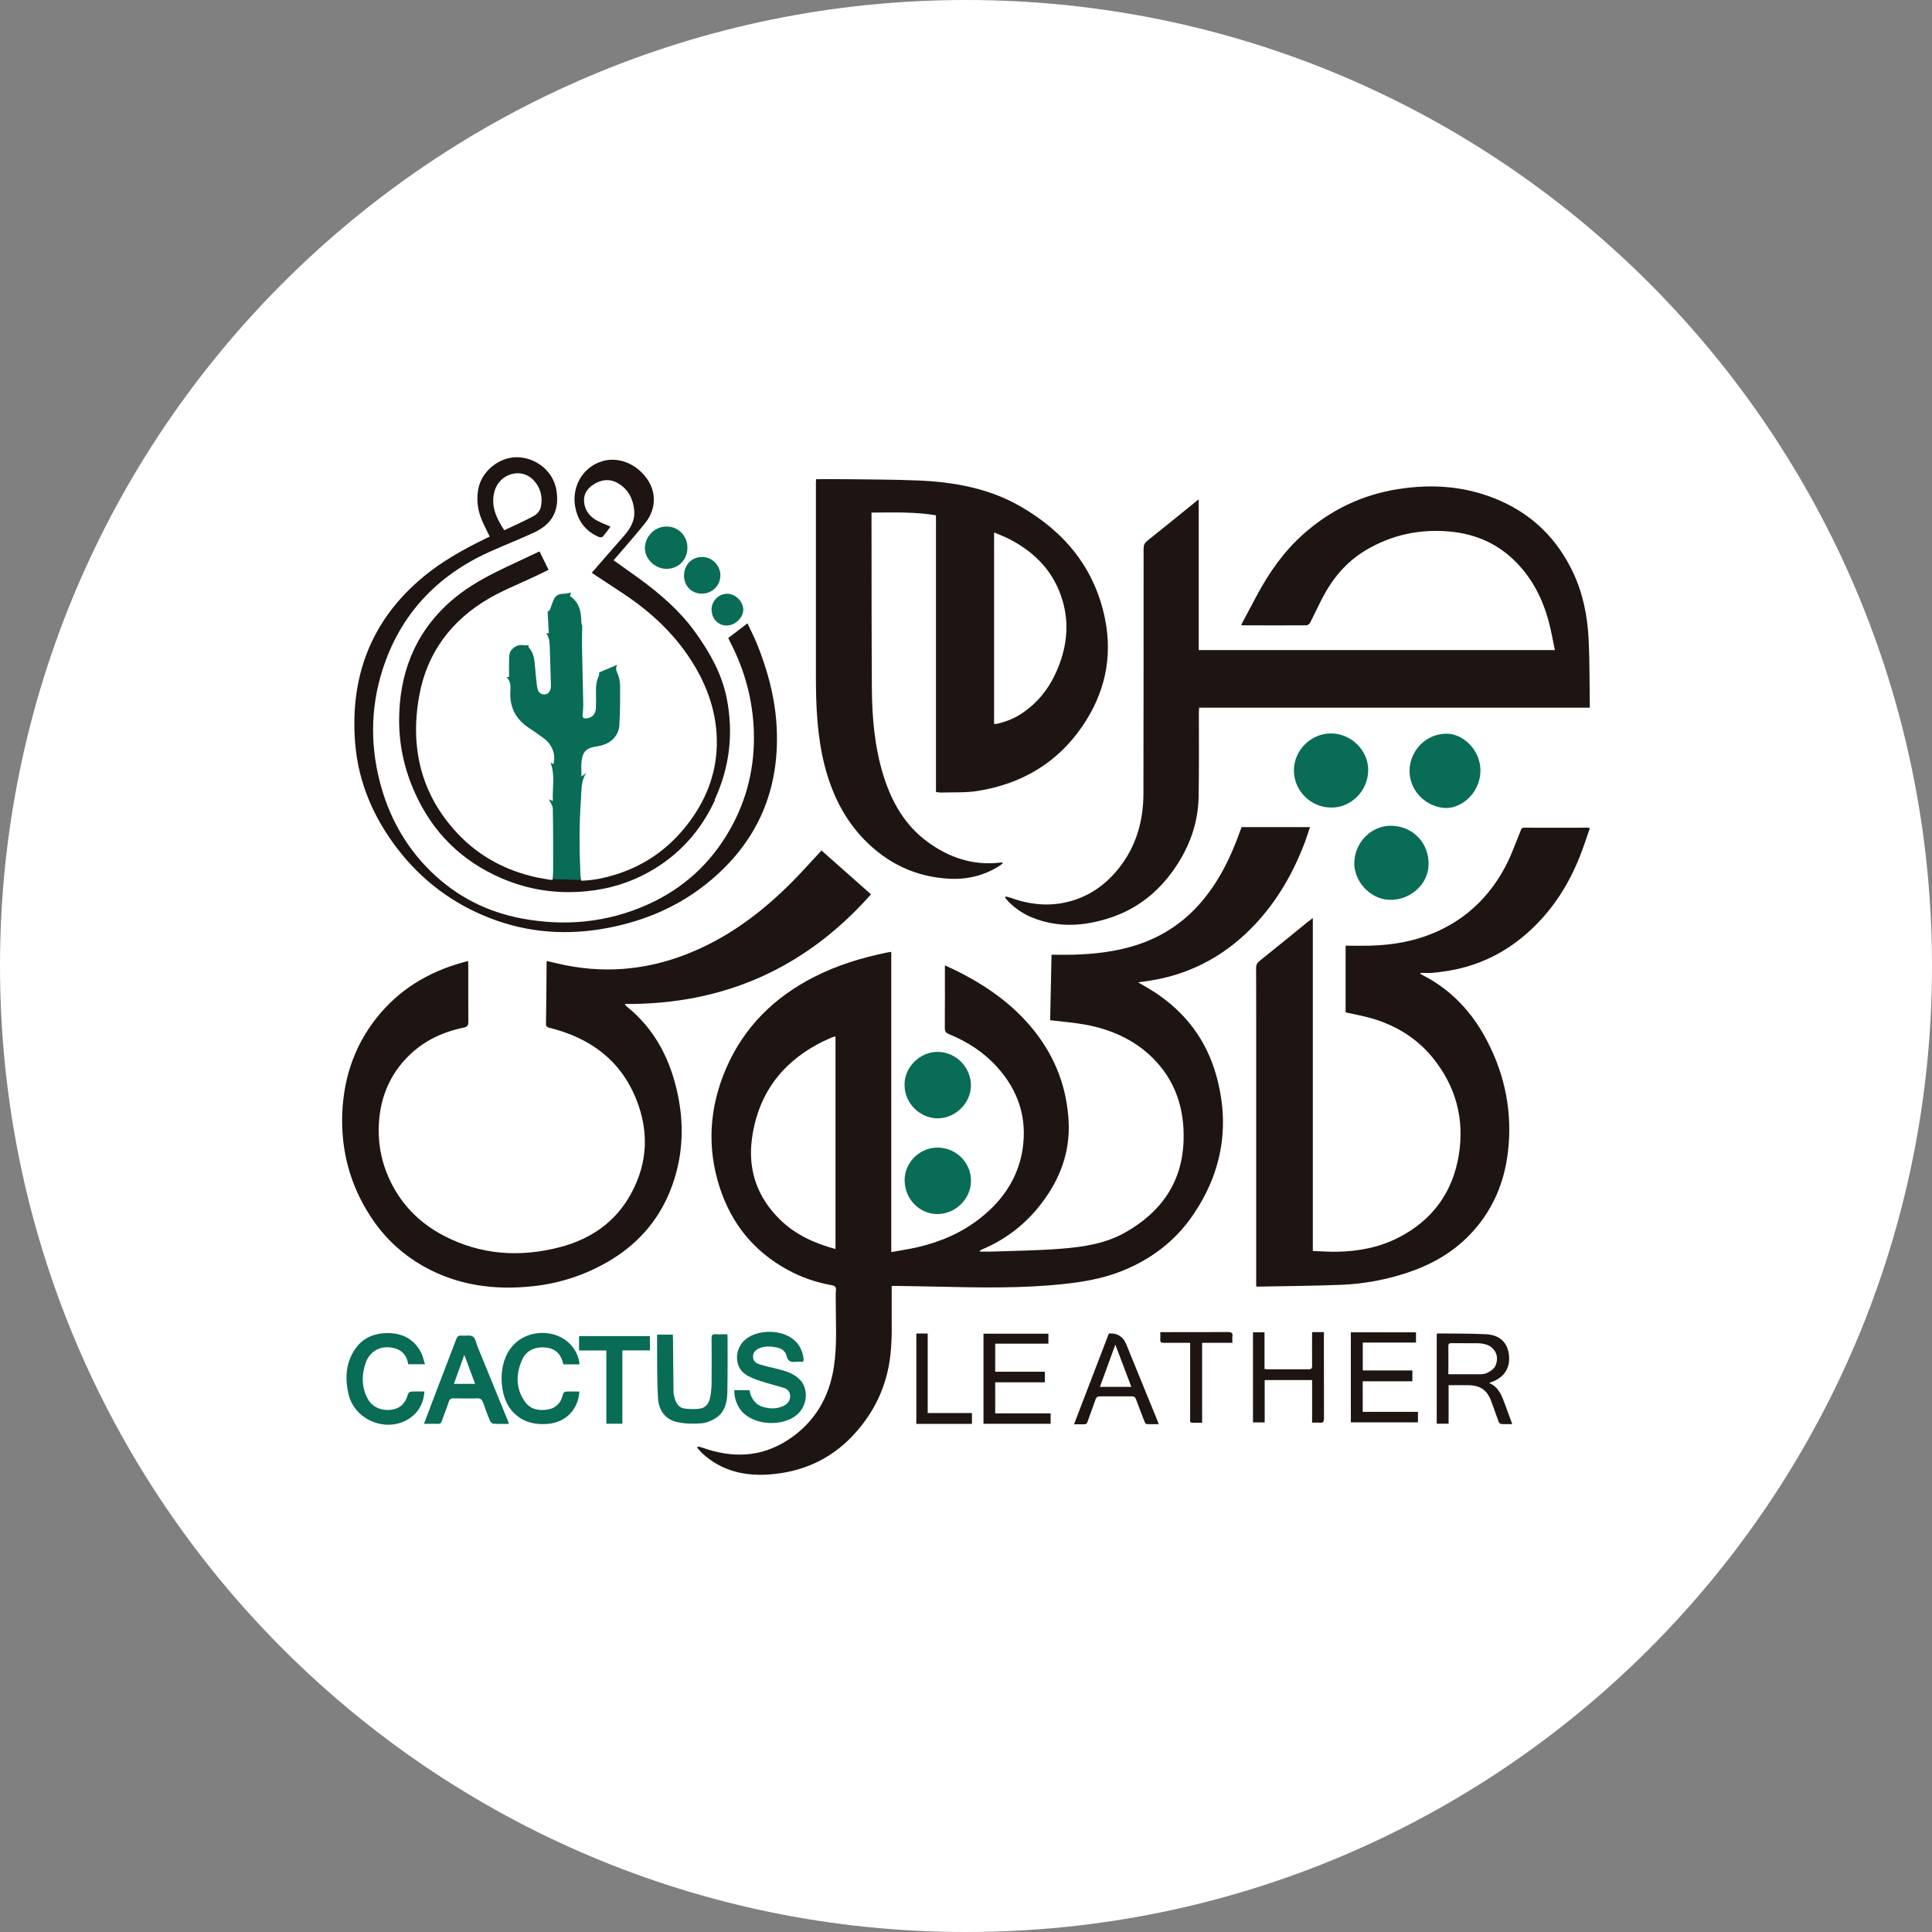<svg width="192" height="192" viewBox="0 0 192 192" fill="none" xmlns="http://www.w3.org/2000/svg">
<rect x="0" y="0" width="192" height="192" fill="#808080" stroke="none"/>
<g clip-path="url(#clip0_4887_46764)">
<path d="M96 192C149.019 192 192 149.019 192 96C192 42.981 149.019 0 96 0C42.981 0 0 42.981 0 96C0 149.019 42.981 192 96 192Z" fill="white"/>
<path d="M88.616 127.793C88.616 128.828 88.616 129.812 88.616 130.787C88.633 132.48 88.633 134.166 88.308 135.834C87.787 138.494 86.555 140.769 84.699 142.728C82.466 145.071 79.686 146.286 76.504 146.526C74.041 146.714 71.74 146.2 69.841 144.473C69.644 144.293 69.473 144.071 69.285 143.874L69.345 143.754C69.499 143.788 69.653 143.814 69.798 143.865C72.775 144.935 75.666 144.84 78.352 143.07C80.935 141.368 82.398 138.913 82.868 135.859C83.21 133.618 83.048 131.36 83.056 129.11C83.056 128.82 83.039 128.529 83.074 128.238C83.116 127.879 82.945 127.767 82.62 127.716C81.089 127.442 79.635 126.938 78.275 126.194C74.939 124.38 72.707 121.626 71.535 118.042C70.218 114.005 70.5 110.002 72.176 106.135C73.955 102.047 76.958 99.096 80.909 97.086C83.21 95.914 85.657 95.17 88.18 94.656C88.291 94.631 88.411 94.622 88.573 94.597V124.432C89.472 124.269 90.319 124.141 91.157 123.953C93.449 123.422 95.579 122.516 97.435 121.044C99.65 119.291 101.173 117.067 101.618 114.244C102.105 111.122 101.207 108.385 99.094 106.041C97.769 104.57 96.152 103.527 94.33 102.782C94.014 102.654 93.894 102.5 93.894 102.149C93.911 100.105 93.902 98.069 93.902 95.939C94.253 96.102 94.561 96.239 94.869 96.384C97.957 97.898 100.737 99.823 102.875 102.56C104.928 105.194 106.049 108.188 106.203 111.533C106.339 114.578 105.304 117.247 103.474 119.624C101.909 121.669 99.924 123.2 97.538 124.192C97.504 124.209 97.469 124.226 97.435 124.252C97.418 124.269 97.409 124.295 97.35 124.38C97.811 124.38 98.222 124.397 98.641 124.38C100.942 124.295 103.243 124.278 105.527 124.089C107.674 123.918 109.829 123.593 111.745 122.524C115.321 120.531 117.476 117.572 117.622 113.389C117.733 110.224 116.826 107.367 114.508 105.092C112.652 103.278 110.36 102.286 107.836 101.824C106.716 101.619 105.57 101.534 104.363 101.388C104.406 99.293 104.449 97.128 104.5 94.879C105.193 94.879 105.869 94.896 106.545 94.879C108.709 94.828 110.839 94.588 112.909 93.929C115.398 93.134 117.51 91.765 119.238 89.807C121.077 87.719 122.283 85.273 123.207 82.681C123.267 82.519 123.327 82.365 123.387 82.194H130.187C130.007 82.724 129.853 83.237 129.665 83.734C128.519 86.744 126.945 89.499 124.73 91.859C121.907 94.862 118.486 96.769 114.397 97.436C113.995 97.505 113.593 97.556 113.114 97.625C113.747 98.001 114.32 98.326 114.867 98.685C117.853 100.67 119.88 103.381 120.855 106.82C122.258 111.772 121.488 116.408 118.614 120.668C116.775 123.397 114.243 125.278 111.172 126.433C109.35 127.117 107.451 127.425 105.535 127.622C101.481 128.041 97.409 127.964 93.338 127.87C91.901 127.836 90.464 127.819 89.027 127.793C88.899 127.793 88.762 127.793 88.599 127.793H88.616ZM83.031 124.124V102.996C82.885 103.039 82.766 103.056 82.663 103.099C78.207 105.006 75.409 108.257 74.734 113.115C74.298 116.254 75.247 119 77.548 121.233C79.079 122.712 80.944 123.568 83.031 124.124Z" fill="#1E1512"/>
<path d="M154.528 64.623C154.314 63.622 154.152 62.656 153.895 61.706C153.296 59.508 152.287 57.515 150.67 55.873C148.891 54.059 146.71 53.093 144.204 52.836C141.176 52.537 138.327 53.127 135.71 54.692C133.803 55.83 132.442 57.472 131.425 59.414C130.997 60.227 130.621 61.065 130.201 61.877C130.142 61.997 129.962 62.143 129.842 62.143C127.747 62.16 125.651 62.151 123.547 62.143C123.495 62.143 123.453 62.126 123.341 62.108C123.872 61.116 124.376 60.158 124.89 59.2C126.104 56.933 127.55 54.846 129.483 53.118C132.186 50.698 135.334 49.175 138.918 48.611C142.459 48.046 145.923 48.328 149.225 49.825C152.441 51.279 154.776 53.64 156.298 56.822C157.325 58.969 157.77 61.261 157.881 63.605C157.984 65.761 157.958 67.933 157.992 70.089C157.992 70.157 157.984 70.217 157.975 70.328H119.167C119.159 70.516 119.142 70.653 119.142 70.79C119.142 73.596 119.167 76.401 119.116 79.207C119.065 81.859 118.175 84.254 116.653 86.418C115.079 88.659 113.034 90.293 110.426 91.174C107.8 92.055 105.174 92.243 102.548 91.174C101.675 90.814 100.914 90.293 100.247 89.634C100.11 89.497 99.999 89.335 99.879 89.189C99.896 89.155 99.913 89.129 99.939 89.095C100.084 89.129 100.23 89.146 100.366 89.198C102.274 89.891 104.207 90.121 106.2 89.608C108.261 89.078 109.895 87.915 111.204 86.264C112.915 84.1 113.625 81.594 113.633 78.873C113.65 70.756 113.65 62.639 113.65 54.521C113.65 54.188 113.736 53.974 114.009 53.752C115.703 52.4 117.38 51.031 119.125 49.62V64.606H154.536L154.528 64.623Z" fill="#1E1512"/>
<path d="M93.025 51.212C90.886 50.853 88.774 50.93 86.61 50.939C86.61 51.093 86.61 51.238 86.61 51.375C86.618 57.012 86.61 62.649 86.644 68.294C86.661 71.279 86.909 74.239 87.807 77.113C88.628 79.722 89.928 82.014 92.178 83.665C94.325 85.239 96.703 86.034 99.389 85.726C99.457 85.726 99.517 85.718 99.585 85.709C99.594 85.709 99.603 85.726 99.662 85.778C99.56 85.863 99.483 85.949 99.38 86.009C97.849 87.009 96.147 87.42 94.334 87.326C91.023 87.155 88.209 85.82 85.908 83.46C83.907 81.407 82.683 78.901 81.965 76.138C81.204 73.187 81.084 70.176 81.084 67.156C81.084 60.776 81.084 54.386 81.084 48.005C81.084 47.885 81.093 47.765 81.101 47.62C82.042 47.62 82.974 47.611 83.898 47.62C86.327 47.654 88.765 47.646 91.194 47.748C94.744 47.894 98.208 48.501 101.347 50.289C105.753 52.803 108.772 56.413 109.807 61.46C110.602 65.335 109.781 68.944 107.549 72.195C105.043 75.847 101.501 77.908 97.173 78.601C95.959 78.798 94.71 78.721 93.478 78.764C93.341 78.764 93.196 78.73 93.016 78.704V51.212H93.025ZM98.79 71.947C98.901 71.947 98.995 71.947 99.081 71.929C99.953 71.733 100.783 71.408 101.527 70.912C103.52 69.594 104.743 67.712 105.47 65.471C106.069 63.607 106.163 61.716 105.633 59.818C104.829 56.943 102.956 54.95 100.355 53.599C99.868 53.342 99.346 53.154 98.79 52.915V71.929V71.947Z" fill="#1E1512"/>
<path d="M130.467 91.227V124.321C131.271 124.347 132.058 124.407 132.828 124.398C134.992 124.364 137.087 123.97 139.021 122.97C142.365 121.242 144.375 118.479 144.974 114.784C145.555 111.2 144.683 107.949 142.382 105.118C140.783 103.151 138.695 101.885 136.275 101.192C135.445 100.953 134.598 100.807 133.726 100.61V93.981C134.53 93.981 135.342 93.999 136.146 93.981C138.73 93.913 141.21 93.425 143.528 92.228C146.283 90.808 148.301 88.653 149.704 85.924C150.251 84.855 150.645 83.7 151.107 82.588C151.175 82.417 151.192 82.254 151.466 82.254C153.57 82.272 155.674 82.254 157.77 82.254C157.821 82.254 157.873 82.272 158.001 82.289C157.667 83.238 157.377 84.17 157.017 85.077C155.922 87.84 154.366 90.312 152.185 92.356C149.721 94.674 146.821 96.094 143.46 96.547C143.075 96.599 142.699 96.659 142.314 96.684C141.929 96.71 141.544 96.684 141.167 96.684C141.167 96.719 141.15 96.753 141.142 96.778C141.561 97.009 141.989 97.223 142.399 97.48C144.794 98.968 146.548 101.03 147.822 103.51C149.601 106.957 150.311 110.618 149.858 114.476C149.49 117.624 148.276 120.421 146.052 122.722C144.315 124.518 142.202 125.707 139.842 126.485C137.72 127.186 135.539 127.589 133.315 127.683C130.578 127.794 127.841 127.802 125.095 127.862C125.027 127.862 124.967 127.854 124.839 127.845C124.839 127.152 124.839 126.468 124.839 125.784C124.839 121.293 124.839 116.802 124.839 112.312C124.839 108.334 124.839 104.365 124.839 100.388C124.839 98.994 124.839 97.6 124.83 96.205C124.83 95.897 124.916 95.701 125.164 95.504C126.772 94.221 128.371 92.912 129.971 91.612C130.108 91.501 130.253 91.39 130.458 91.236L130.467 91.227Z" fill="#1E1512"/>
<path d="M54.354 95.505C54.739 95.599 55.106 95.685 55.483 95.77C59.837 96.78 64.088 96.455 68.245 94.821C72.291 93.239 75.686 90.698 78.723 87.636C79.724 86.627 80.665 85.557 81.64 84.522C83.257 85.96 84.899 87.405 86.558 88.876C80.092 96.19 71.949 99.85 62.086 99.773C62.163 99.885 62.18 99.945 62.232 99.979C65.14 102.297 66.688 105.41 67.398 108.977C68.031 112.142 67.817 115.264 66.62 118.292C65.379 121.414 63.25 123.758 60.35 125.426C58.057 126.743 55.586 127.539 52.977 127.821C49.153 128.24 45.467 127.752 42.062 125.828C39.907 124.605 38.153 122.945 36.81 120.867C34.792 117.762 33.877 114.34 34.013 110.654C34.159 106.899 35.373 103.52 37.837 100.655C40.138 97.986 43.072 96.369 46.519 95.505C46.519 95.676 46.536 95.83 46.536 95.976C46.536 97.823 46.527 99.679 46.544 101.527C46.544 101.912 46.442 102.049 46.065 102.126C43.782 102.596 41.78 103.606 40.198 105.359C38.803 106.907 37.999 108.738 37.734 110.791C37.426 113.228 37.828 115.555 38.974 117.745C40.146 119.986 41.891 121.654 44.115 122.808C47.793 124.724 51.668 124.972 55.628 123.946C58.716 123.142 61.197 121.44 62.736 118.583C64.37 115.572 64.498 112.433 63.241 109.277C61.684 105.359 58.648 103.152 54.645 102.151C54.422 102.092 54.26 102.066 54.26 101.767C54.294 99.739 54.303 97.721 54.32 95.694C54.32 95.642 54.337 95.591 54.354 95.505Z" fill="#1E1512"/>
<path d="M61.566 71.998C61.48 73.213 60.633 73.982 59.333 74.171C58.264 74.325 57.896 74.675 57.785 75.744C57.742 76.189 57.785 76.634 57.785 77.164C57.999 77.01 58.127 76.916 58.255 76.822C57.717 77.635 57.802 78.559 57.734 79.457C57.545 81.937 57.571 84.418 57.682 86.907C57.682 87.087 57.725 87.258 57.751 87.446L54.919 87.403C54.937 87.104 54.971 86.821 54.971 86.539C54.971 84.478 54.979 82.416 54.937 80.355C54.937 80.047 54.68 79.748 54.543 79.44C54.62 79.474 54.731 79.517 54.945 79.602C54.868 78.311 55.193 77.07 54.714 75.787C54.843 75.856 54.919 75.89 54.996 75.933C55.253 75.017 54.902 74.034 54.081 73.401C53.559 73.007 53.021 72.648 52.482 72.28C51.258 71.451 50.668 70.313 50.711 68.833C50.728 68.311 50.831 67.755 50.326 67.285H50.591C50.591 66.832 50.574 66.395 50.591 65.968C50.608 65.54 50.54 65.018 50.754 64.702C51.019 64.291 51.507 64.009 52.088 64.129C52.217 64.154 52.353 64.129 52.524 64.129C52.533 64.18 52.524 64.325 52.576 64.385C53.106 64.958 53.115 65.694 53.183 66.404C53.243 66.986 53.277 67.567 53.363 68.149C53.414 68.499 53.483 68.884 53.919 68.996C54.389 69.115 54.766 68.748 54.748 68.149C54.731 67.071 54.688 65.993 54.654 64.924C54.637 64.488 54.637 64.043 54.577 63.615C54.543 63.367 54.398 63.136 54.295 62.905C54.329 62.905 54.415 62.923 54.543 62.948C54.5 62.204 54.466 61.486 54.423 60.801C54.492 60.741 54.603 60.681 54.646 60.596C54.791 60.254 54.885 59.895 55.039 59.561C55.227 59.159 55.578 59.005 56.014 59.005C56.262 59.005 56.51 58.928 56.75 58.885C56.733 58.928 56.69 59.065 56.639 59.236C57.571 59.852 57.768 60.784 57.768 61.811C57.768 61.956 57.845 62.11 57.862 62.187C57.853 62.846 57.828 63.461 57.836 64.077C57.87 66.07 57.93 68.063 57.965 70.048C57.965 70.381 57.93 70.706 57.896 71.04C57.862 71.348 58.016 71.408 58.273 71.391C58.803 71.356 59.179 70.997 59.213 70.441C59.239 69.954 59.248 69.466 59.23 68.97C59.213 68.354 59.23 67.755 59.504 67.182C59.547 67.08 59.538 66.951 59.547 66.823C60.137 66.575 60.745 66.31 61.369 66.053C61.095 66.387 61.283 66.703 61.42 67.054C61.566 67.43 61.626 67.858 61.626 68.26C61.626 69.509 61.634 70.758 61.548 71.998H61.566Z" fill="#086C56"/>
<path d="M71.058 79.5C69.646 82.57 67.482 84.983 64.523 86.642C62.598 87.728 60.528 88.344 58.33 88.567C55.379 88.866 52.548 88.447 49.828 87.275C45.859 85.556 42.985 82.716 41.223 78.764C40.205 76.506 39.675 74.128 39.666 71.656C39.657 67.02 41.172 63 44.678 59.852C46.056 58.62 47.63 57.679 49.272 56.858C50.7 56.148 52.146 55.498 53.617 54.797C53.916 55.421 54.207 56.003 54.515 56.627C54.087 56.833 53.685 57.038 53.283 57.226C51.735 57.962 50.127 58.595 48.647 59.441C44.909 61.597 42.463 64.813 41.676 69.064C40.718 74.248 41.813 78.961 45.508 82.87C47.647 85.128 50.307 86.539 53.352 87.198C53.651 87.258 53.951 87.309 54.25 87.361H54.258C54.395 87.386 54.541 87.403 54.678 87.438C54.737 87.446 54.797 87.438 54.909 87.438C54.909 87.42 54.909 87.395 54.909 87.378L57.74 87.42C57.74 87.42 57.748 87.489 57.757 87.523C57.919 87.523 58.09 87.506 58.253 87.497C59.254 87.429 60.203 87.215 61.144 86.924C64.052 86.026 66.43 84.358 68.295 81.955C70.117 79.611 71.186 76.976 71.237 73.983C71.28 71.168 70.459 68.585 69.031 66.182C67.251 63.197 64.796 60.879 61.922 58.98C60.896 58.304 59.861 57.62 58.809 56.927C59.853 55.729 60.888 54.515 61.948 53.326C62.615 52.573 63.12 51.769 63.026 50.717C62.923 49.571 62.427 48.613 61.409 48.022C60.605 47.552 59.767 47.646 58.989 48.142C58.322 48.561 57.945 49.177 58.056 49.99C58.176 50.828 58.681 51.41 59.425 51.786C59.818 51.983 60.22 52.137 60.674 52.334C60.408 52.684 60.169 53.035 59.887 53.343C59.818 53.42 59.587 53.403 59.468 53.343C58.296 52.83 57.552 51.931 57.235 50.7C56.679 48.578 57.8 46.483 59.793 45.85C61.401 45.345 63.223 46.047 64.309 47.595C65.241 48.921 65.207 50.589 64.155 51.931C63.257 53.069 62.29 54.147 61.349 55.25C61.23 55.387 61.11 55.524 60.973 55.678C61.794 56.26 62.581 56.816 63.368 57.38C65.575 58.98 67.628 60.742 69.21 62.991C70.587 64.933 71.734 66.986 72.213 69.355C72.914 72.862 72.52 76.232 71.024 79.474L71.058 79.5Z" fill="#1E1512"/>
<path d="M72.385 63.393C73.001 62.931 73.591 62.469 74.284 61.947C74.618 62.666 74.951 63.308 75.225 63.975C76.226 66.464 76.944 69.03 77.15 71.724C77.637 78.302 75.362 83.708 70.195 87.839C67.322 90.14 64.02 91.517 60.436 92.21C56.433 92.98 52.489 92.723 48.675 91.235C44.997 89.807 41.943 87.514 39.531 84.392C37.136 81.287 35.622 77.797 35.297 73.888C34.758 67.259 36.862 61.648 42.054 57.337C43.936 55.772 46.066 54.591 48.255 53.522C48.41 53.445 48.563 53.368 48.666 53.325C48.358 52.667 47.999 52.034 47.759 51.358C47.434 50.46 47.357 49.519 47.537 48.57C47.871 46.816 49.624 45.405 51.412 45.439C53.311 45.473 54.979 46.859 55.287 48.664C55.629 50.657 54.927 52.06 53.088 52.915C51.617 53.599 50.112 54.181 48.632 54.848C43.406 57.217 39.779 61.058 38.017 66.558C36.759 70.501 36.785 74.487 37.957 78.456C38.889 81.587 40.48 84.315 42.824 86.608C45.364 89.088 48.392 90.628 51.857 91.278C56.116 92.073 60.282 91.697 64.268 89.935C67.86 88.344 70.632 85.829 72.565 82.399C74.258 79.397 75.02 76.155 74.917 72.725C74.823 69.586 74.019 66.618 72.573 63.821C72.505 63.693 72.445 63.564 72.377 63.41L72.385 63.393ZM50.112 52.693C51.147 52.205 52.147 51.769 53.097 51.247C53.388 51.084 53.678 50.717 53.747 50.4C53.961 49.399 53.721 48.45 53.011 47.706C51.788 46.423 49.615 47.064 49.136 48.843C48.752 50.28 49.325 51.486 50.112 52.693Z" fill="#1E1512"/>
<path d="M132.283 80.251C130.273 80.251 128.605 78.609 128.588 76.59C128.571 74.597 130.239 72.903 132.24 72.886C134.233 72.869 135.927 74.52 135.97 76.428C136.021 78.617 134.199 80.302 132.283 80.251Z" fill="#086C56"/>
<path d="M138.359 82.065C140.498 82.151 142.055 83.853 141.969 86C141.892 87.95 140.079 89.515 138.009 89.421C136.135 89.336 134.502 87.531 134.587 85.649C134.681 83.605 136.392 81.98 138.359 82.065Z" fill="#086C56"/>
<path d="M143.747 72.914C145.064 72.905 146.39 73.923 146.903 75.326C147.63 77.293 146.509 79.56 144.499 80.184C143.131 80.603 141.369 79.816 140.573 78.431C139.17 76.001 140.941 72.931 143.747 72.914Z" fill="#086C56"/>
<path d="M72.998 138.151H74.486C74.529 138.331 74.563 138.528 74.632 138.699C74.862 139.238 75.23 139.64 75.803 139.811C76.531 140.033 77.24 140.033 77.933 139.682C78.293 139.503 78.506 139.195 78.523 138.793C78.541 138.382 78.318 138.057 77.933 137.937C77.181 137.698 76.402 137.527 75.65 137.27C75.094 137.082 74.503 136.885 74.033 136.543C73.006 135.808 72.989 134.2 73.913 133.267C75.136 132.035 77.839 132.053 79.062 133.301C79.533 133.78 79.764 134.354 79.858 135.004C79.892 135.217 79.858 135.38 79.567 135.329C79.439 135.303 79.302 135.329 79.174 135.329C78.686 135.38 78.293 135.371 78.156 134.713C78.062 134.268 77.642 133.994 77.155 133.9C76.573 133.789 75.992 133.755 75.436 134.003C75.059 134.165 74.803 134.448 74.837 134.892C74.862 135.312 75.179 135.491 75.504 135.594C76.06 135.765 76.633 135.893 77.198 136.03C78.027 136.227 78.849 136.466 79.473 137.091C80.354 137.972 80.26 139.597 79.302 140.504C77.908 141.812 75.025 141.701 73.734 140.281C73.254 139.751 72.947 138.895 72.972 138.143L72.998 138.151Z" fill="#086C56"/>
<path d="M89.901 117.323C89.875 115.57 91.346 114.073 93.117 114.047C94.973 114.022 96.487 115.493 96.496 117.332C96.513 119.102 94.99 120.633 93.202 120.651C91.398 120.668 89.926 119.188 89.901 117.323Z" fill="#086C56"/>
<path d="M89.896 107.854C89.836 106.101 91.41 104.475 93.275 104.535C95.028 104.595 96.491 106.066 96.491 107.871C96.491 109.616 94.96 111.13 93.198 111.139C91.419 111.147 89.888 109.625 89.896 107.846V107.854Z" fill="#086C56"/>
<path d="M72.281 132.609C72.298 132.763 72.306 132.857 72.306 132.952C72.306 134.765 72.323 136.587 72.281 138.4C72.255 139.358 72.05 140.308 71.186 140.889C70.758 141.172 70.228 141.403 69.732 141.445C68.936 141.514 68.106 141.497 67.328 141.334C66.079 141.069 65.455 140.128 65.386 138.913C65.292 137.245 65.318 135.578 65.301 133.901C65.301 133.49 65.301 133.08 65.301 132.635H66.866C66.866 132.789 66.883 132.943 66.883 133.097C66.9 134.833 66.909 136.57 66.934 138.315C66.934 138.571 67.011 138.836 67.088 139.085C67.243 139.564 67.55 139.923 68.055 139.983C68.56 140.043 69.09 140.06 69.586 139.983C70.134 139.897 70.45 139.461 70.561 138.939C70.655 138.486 70.707 138.024 70.715 137.562C70.732 136.039 70.724 134.508 70.715 132.986C70.715 132.704 70.784 132.575 71.092 132.592C71.477 132.618 71.853 132.592 72.272 132.592L72.281 132.609Z" fill="#086C56"/>
<path d="M50.556 141.504C50.026 141.504 49.538 141.521 49.051 141.487C48.922 141.487 48.751 141.333 48.7 141.205C48.452 140.623 48.238 140.024 48.024 139.426C47.913 139.126 47.785 138.947 47.408 138.964C46.639 138.998 45.869 138.972 45.099 138.964C44.842 138.964 44.688 139.032 44.603 139.297C44.398 139.93 44.141 140.538 43.927 141.171C43.85 141.41 43.748 141.513 43.482 141.504C43.046 141.479 42.618 141.504 42.131 141.504C42.55 140.401 42.944 139.349 43.346 138.297C44.013 136.56 44.68 134.832 45.339 133.096C45.433 132.839 45.544 132.703 45.843 132.728C46.237 132.771 46.716 132.643 46.998 132.831C47.263 133.01 47.323 133.498 47.468 133.849C48.486 136.338 49.504 138.827 50.522 141.316C50.539 141.35 50.539 141.393 50.565 141.487L50.556 141.504ZM46.142 134.644C45.775 135.671 45.441 136.586 45.108 137.527H47.22C46.861 136.577 46.527 135.671 46.142 134.644Z" fill="#086C56"/>
<path d="M57.579 138.281C57.459 140.095 56.227 141.352 54.431 141.506C53.225 141.609 52.104 141.369 51.172 140.514C50.479 139.872 50.12 139.06 49.957 138.153C49.761 137.032 49.812 135.929 50.248 134.868C50.941 133.209 52.541 132.311 54.345 132.49C56.022 132.653 57.279 133.808 57.562 135.33C57.579 135.407 57.579 135.484 57.579 135.587H55.988C55.765 134.595 55.243 134.064 54.38 133.936C53.285 133.773 52.327 134.158 51.899 135.108C51.257 136.528 51.232 137.982 52.173 139.308C52.72 140.086 53.584 140.223 54.465 140.069C55.295 139.923 55.774 139.368 55.953 138.546C55.979 138.444 56.116 138.298 56.21 138.298C56.655 138.273 57.108 138.29 57.587 138.29L57.579 138.281Z" fill="#086C56"/>
<path d="M42.237 135.577H40.569C40.432 134.653 39.885 134.097 38.987 133.935C37.764 133.712 36.746 134.285 36.335 135.457C35.916 136.655 35.933 137.861 36.541 139.007C37.259 140.367 39.115 140.333 39.859 139.708C40.219 139.4 40.415 139.016 40.535 138.562C40.561 138.451 40.715 138.306 40.818 138.297C41.254 138.271 41.69 138.288 42.178 138.288C42.109 139.272 41.758 140.085 41.023 140.709C38.825 142.565 35.249 141.325 34.616 138.477C34.291 137.023 34.359 135.586 35.155 134.277C35.95 132.968 37.191 132.446 38.662 132.481C40.065 132.515 41.168 133.131 41.835 134.397C42.023 134.747 42.092 135.149 42.237 135.586V135.577Z" fill="#086C56"/>
<path d="M142.781 141.488V132.567C142.781 132.567 142.858 132.516 142.892 132.516C144.483 132.533 146.083 132.516 147.674 132.593C149.042 132.661 149.812 133.414 149.958 134.654C150.103 135.929 149.496 136.887 148.256 137.331C148.187 137.357 148.119 137.391 147.99 137.442C148.957 137.853 149.248 138.7 149.556 139.538C149.795 140.18 150.026 140.83 150.283 141.523C149.881 141.523 149.53 141.54 149.179 141.514C149.085 141.514 148.966 141.377 148.931 141.283C148.692 140.642 148.469 139.983 148.23 139.333C147.794 138.135 147.144 137.673 145.869 137.656C145.245 137.656 144.629 137.656 143.962 137.656V141.488H142.79H142.781ZM143.936 136.57C145.014 136.57 146.049 136.579 147.084 136.57C147.332 136.57 147.605 136.536 147.819 136.425C148.11 136.262 148.444 136.065 148.581 135.792C149.094 134.782 148.529 133.739 147.426 133.551C147.246 133.516 147.058 133.491 146.87 133.491C145.997 133.491 145.116 133.491 144.244 133.482C144.03 133.482 143.936 133.525 143.936 133.773C143.945 134.697 143.936 135.629 143.936 136.587V136.57Z" fill="#1E1512"/>
<path d="M134.244 141.359V132.404H140.719V133.422H135.433V136.193H140.36V137.271H135.425V140.307H140.916V141.351H134.244V141.359Z" fill="#1E1512"/>
<path d="M98.902 140.46H104.41V141.495H97.738V132.54H104.188V133.532H98.902V136.32H103.837V137.372H98.902V140.46Z" fill="#1E1512"/>
<path d="M124.52 132.402H125.666V136.046C125.777 136.063 125.854 136.08 125.931 136.08C127.299 136.08 128.668 136.08 130.037 136.08C130.319 136.08 130.404 135.995 130.396 135.713C130.379 134.609 130.396 133.506 130.396 132.385H131.568C131.568 133.001 131.568 133.591 131.568 134.19C131.568 136.448 131.568 138.706 131.576 140.965C131.576 141.307 131.474 141.418 131.149 141.384C130.918 141.358 130.678 141.384 130.396 141.384V137.15H125.683V141.358H124.52V132.402Z" fill="#1E1512"/>
<path d="M106.744 141.522C107.907 138.494 109.054 135.508 110.191 132.54C110.234 132.523 110.26 132.515 110.285 132.515C111.072 132.492 111.617 132.845 111.919 133.575C112.954 136.116 113.989 138.665 115.033 141.205C115.067 141.291 115.101 141.376 115.152 141.53C114.725 141.53 114.331 141.547 113.946 141.522C113.869 141.522 113.775 141.376 113.741 141.274C113.459 140.547 113.168 139.811 112.903 139.075C112.826 138.853 112.706 138.767 112.467 138.767C111.423 138.767 110.388 138.767 109.344 138.767C109.079 138.767 108.942 138.853 108.857 139.118C108.617 139.837 108.335 140.538 108.096 141.256C108.019 141.487 107.899 141.564 107.668 141.547C107.377 141.53 107.095 141.547 106.744 141.547V141.522ZM112.432 137.826C111.902 136.415 111.389 135.072 110.841 133.627C110.311 135.081 109.815 136.441 109.31 137.826H112.432Z" fill="#1E1512"/>
<path d="M61.841 141.487H60.258V134.208H57.547V132.78H64.587V134.2H61.849V141.487H61.841Z" fill="#086C56"/>
<path d="M122.468 133.447H119.465V141.393C119.115 141.393 118.807 141.393 118.49 141.393C118.208 141.393 118.276 141.171 118.276 141.017C118.276 139.743 118.276 138.46 118.276 137.185C118.276 135.962 118.276 134.739 118.276 133.447C117.96 133.447 117.661 133.447 117.361 133.447C116.788 133.447 116.224 133.447 115.65 133.447C115.394 133.447 115.283 133.379 115.308 133.114C115.325 132.891 115.308 132.66 115.308 132.386C115.496 132.386 115.659 132.386 115.822 132.386C117.891 132.386 119.97 132.386 122.04 132.378C122.399 132.378 122.528 132.472 122.476 132.823C122.451 133.002 122.476 133.191 122.476 133.447H122.468Z" fill="#1E1512"/>
<path d="M96.59 141.504H91.064V132.523H92.194V140.426H96.59V141.504Z" fill="#1E1512"/>
<path d="M68.315 54.428C68.315 55.626 67.443 56.516 66.245 56.533C65.125 56.541 64.107 55.583 64.09 54.514C64.081 53.316 65.065 52.316 66.245 52.324C67.417 52.324 68.315 53.248 68.315 54.437V54.428Z" fill="#086C56"/>
<path d="M67.982 57.14C68.007 56.087 68.786 55.335 69.812 55.352C70.787 55.36 71.617 56.233 71.591 57.217C71.566 58.234 70.728 59.021 69.693 58.996C68.683 58.97 67.948 58.175 67.973 57.14H67.982Z" fill="#086C56"/>
<path d="M70.717 60.572C70.717 59.708 71.427 59.006 72.282 59.006C73.078 59.006 73.847 59.768 73.865 60.563C73.882 61.376 73.052 62.171 72.197 62.163C71.358 62.163 70.708 61.461 70.717 60.563V60.572Z" fill="#086C56"/>
</g>
<defs>
<clipPath id="clip0_4887_46764">
<rect width="192" height="192" fill="white"/>
</clipPath>
</defs>
</svg>
